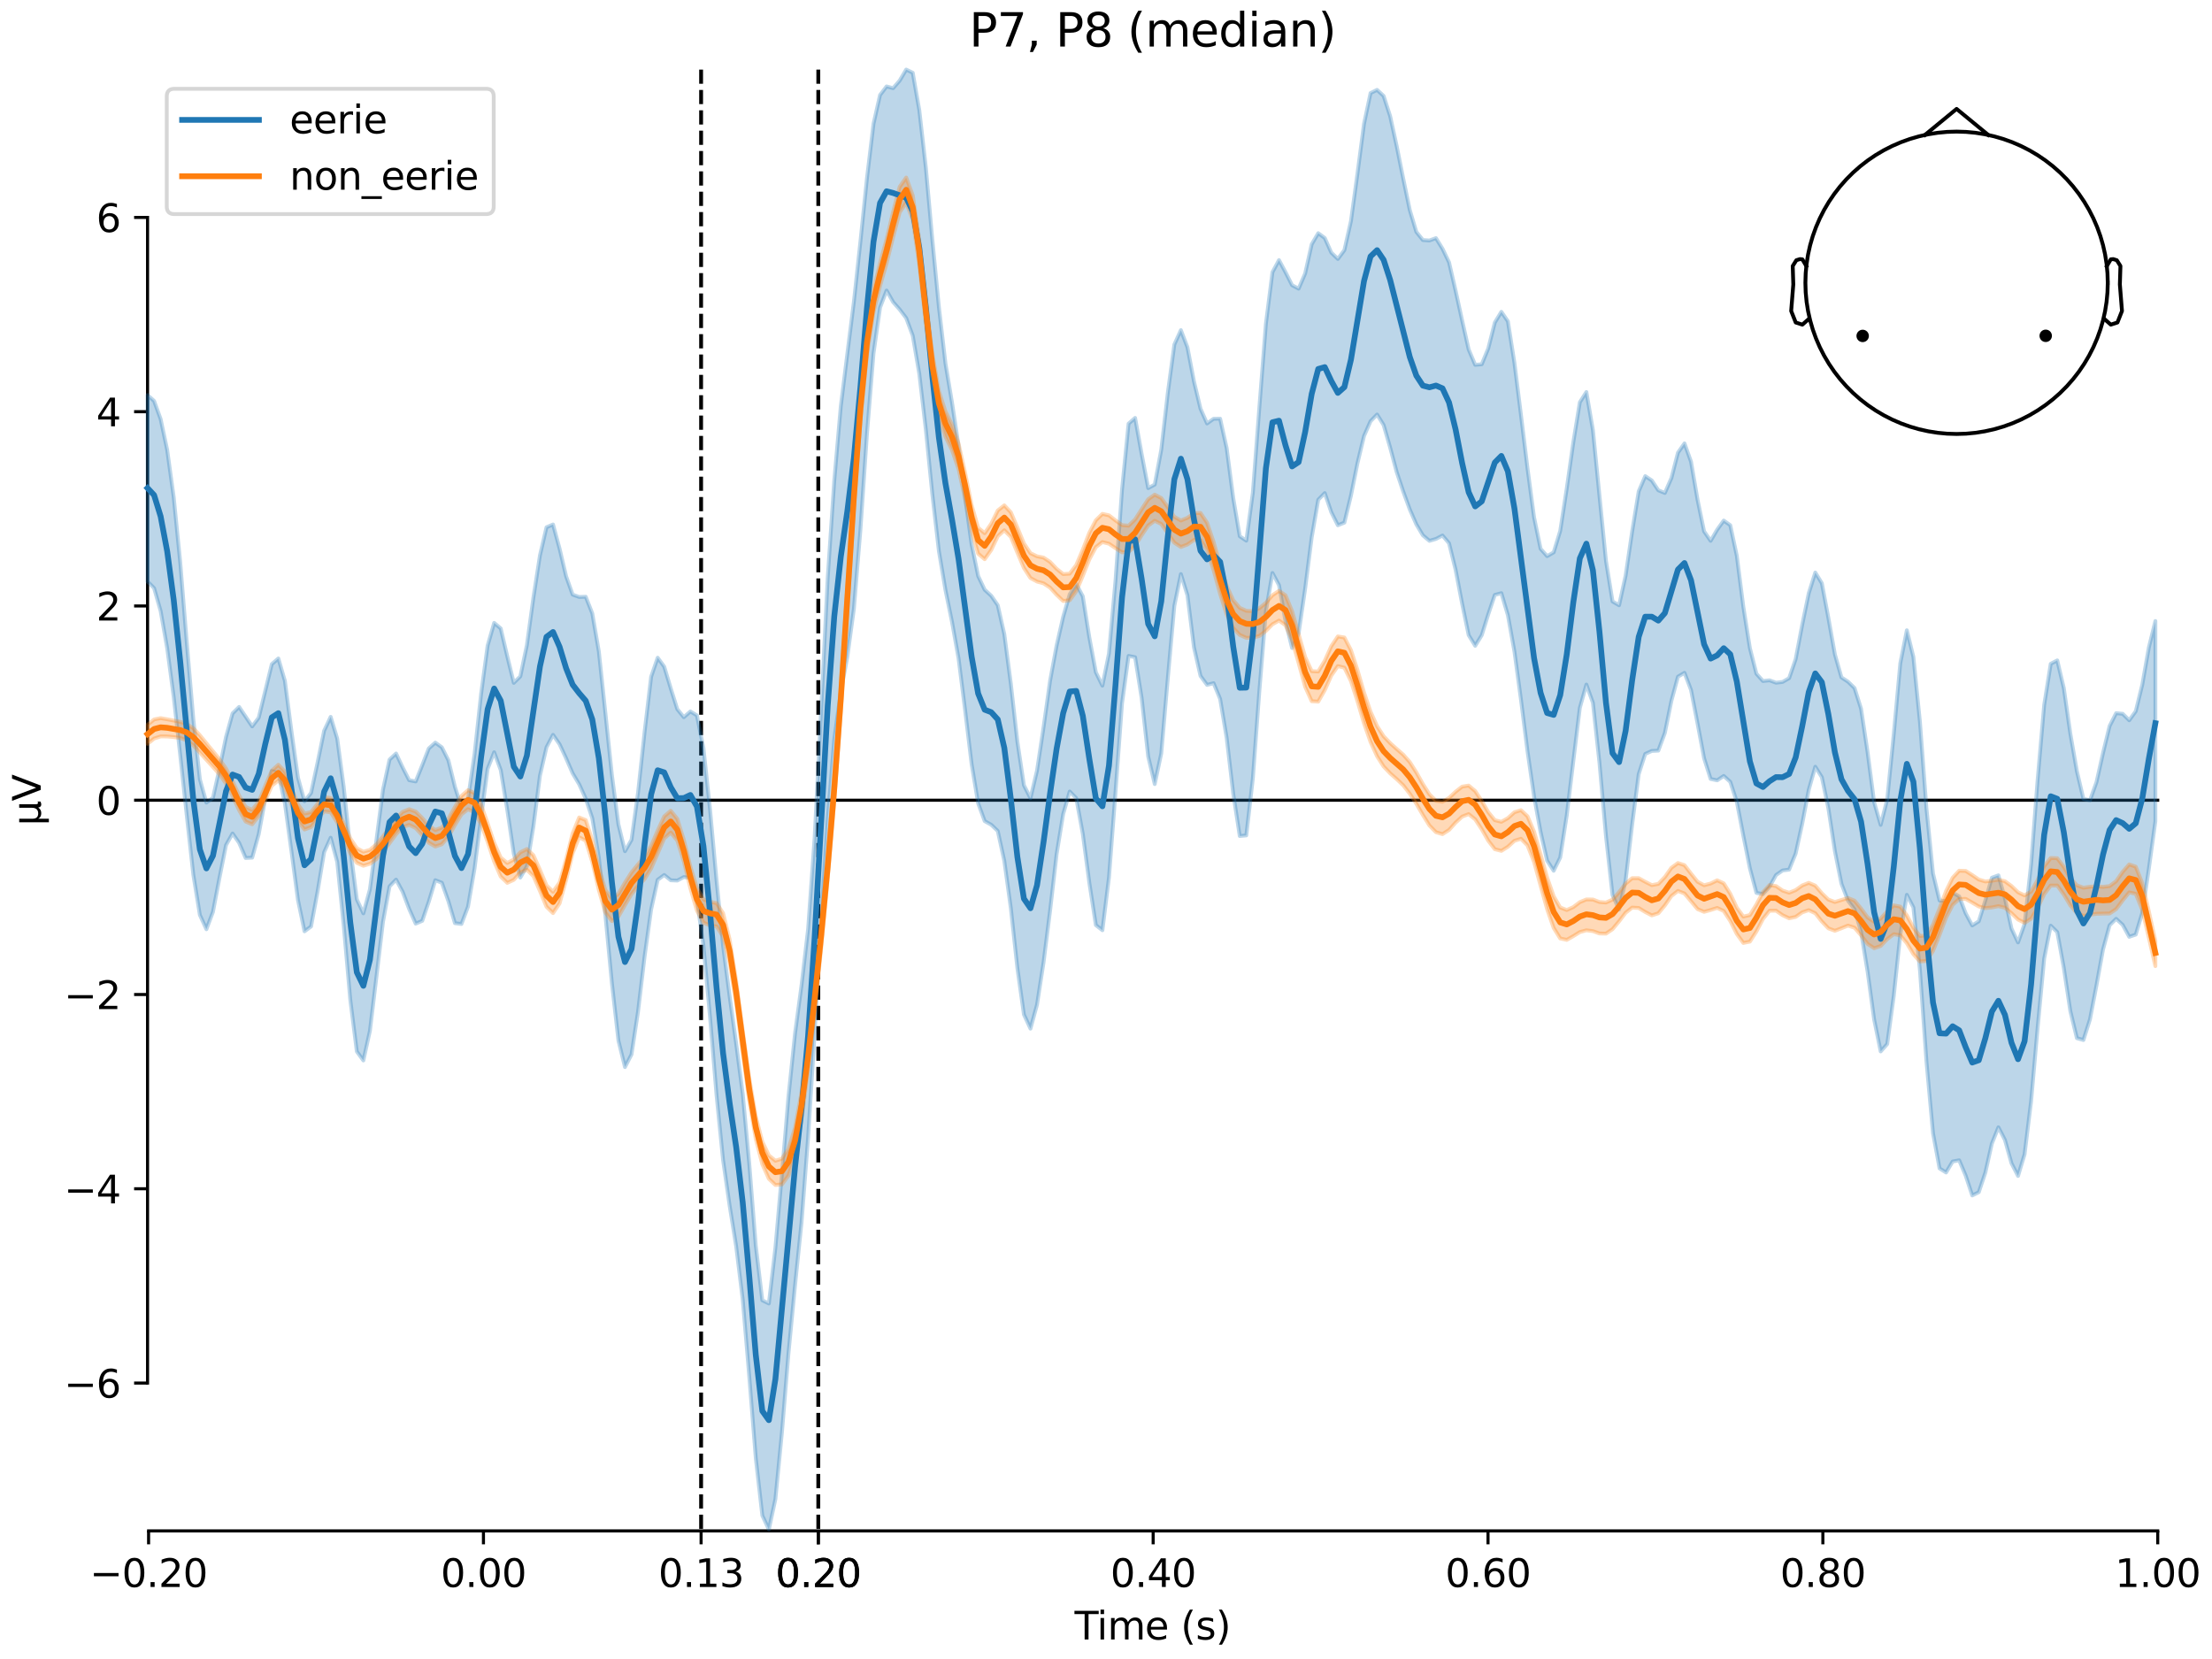 <?xml version="1.0" encoding="utf-8" standalone="no"?>
<!DOCTYPE svg PUBLIC "-//W3C//DTD SVG 1.1//EN"
  "http://www.w3.org/Graphics/SVG/1.1/DTD/svg11.dtd">
<svg xmlns:xlink="http://www.w3.org/1999/xlink" width="576pt" height="432pt" viewBox="0 0 576 432" xmlns="http://www.w3.org/2000/svg" version="1.1">
 <defs>
  <style type="text/css">*{stroke-linejoin: round; stroke-linecap: butt}</style>
 </defs>
 <g id="figure_1">
  <g id="patch_1">
   <path d="M 0 432 
L 576 432 
L 576 0 
L 0 0 
z
" style="fill: #ffffff"/>
  </g>
  <g id="axes_1">
   <g id="patch_2">
    <path d="M 38.421 398.644 
L 561.867 398.644 
L 561.867 18.118 
L 38.421 18.118 
L 38.421 398.644 
z
" style="fill: none; opacity: 0"/>
   </g>
   <g id="patch_3">
    <path d="M 38.421 360.145 
L 38.421 56.617 
" style="fill: none; stroke: #000000; stroke-width: 0.8; stroke-linejoin: miter; stroke-linecap: square"/>
   </g>
   <g id="LineCollection_1">
    <path d="M 182.566 18.118 
L 182.566 398.644 
" clip-path="url(#pac987c01cb)" style="fill: none; stroke-dasharray: 3.7,1.6; stroke-dashoffset: 0; stroke: #000000"/>
    <path d="M 213.084 18.118 
L 213.084 398.644 
" clip-path="url(#pac987c01cb)" style="fill: none; stroke-dasharray: 3.7,1.6; stroke-dashoffset: 0; stroke: #000000"/>
   </g>
   <g id="matplotlib.axis_1">
    <g id="xtick_1">
     <g id="line2d_1">
      <defs>
       <path id="mb74733f6aa" d="M 0 0 
L 0 3.5 
" style="stroke: #000000; stroke-width: 0.8"/>
      </defs>
      <g>
       <use xlink:href="#mb74733f6aa" x="38.693" y="398.644" style="stroke: #000000; stroke-width: 0.8"/>
      </g>
     </g>
     <g id="text_1">
      <!-- −0.20 -->
      <g transform="translate(23.37 413.242) scale(0.1 -0.1)">
       <defs>
        <path id="DejaVuSans-2212" d="M 678 2272 
L 4684 2272 
L 4684 1741 
L 678 1741 
L 678 2272 
z
" transform="scale(0.016)"/>
        <path id="DejaVuSans-30" d="M 2034 4250 
Q 1547 4250 1301 3770 
Q 1056 3291 1056 2328 
Q 1056 1369 1301 889 
Q 1547 409 2034 409 
Q 2525 409 2770 889 
Q 3016 1369 3016 2328 
Q 3016 3291 2770 3770 
Q 2525 4250 2034 4250 
z
M 2034 4750 
Q 2819 4750 3233 4129 
Q 3647 3509 3647 2328 
Q 3647 1150 3233 529 
Q 2819 -91 2034 -91 
Q 1250 -91 836 529 
Q 422 1150 422 2328 
Q 422 3509 836 4129 
Q 1250 4750 2034 4750 
z
" transform="scale(0.016)"/>
        <path id="DejaVuSans-2e" d="M 684 794 
L 1344 794 
L 1344 0 
L 684 0 
L 684 794 
z
" transform="scale(0.016)"/>
        <path id="DejaVuSans-32" d="M 1228 531 
L 3431 531 
L 3431 0 
L 469 0 
L 469 531 
Q 828 903 1448 1529 
Q 2069 2156 2228 2338 
Q 2531 2678 2651 2914 
Q 2772 3150 2772 3378 
Q 2772 3750 2511 3984 
Q 2250 4219 1831 4219 
Q 1534 4219 1204 4116 
Q 875 4013 500 3803 
L 500 4441 
Q 881 4594 1212 4672 
Q 1544 4750 1819 4750 
Q 2544 4750 2975 4387 
Q 3406 4025 3406 3419 
Q 3406 3131 3298 2873 
Q 3191 2616 2906 2266 
Q 2828 2175 2409 1742 
Q 1991 1309 1228 531 
z
" transform="scale(0.016)"/>
       </defs>
       <use xlink:href="#DejaVuSans-2212"/>
       <use xlink:href="#DejaVuSans-30" transform="translate(83.789 0)"/>
       <use xlink:href="#DejaVuSans-2e" transform="translate(147.412 0)"/>
       <use xlink:href="#DejaVuSans-32" transform="translate(179.199 0)"/>
       <use xlink:href="#DejaVuSans-30" transform="translate(242.822 0)"/>
      </g>
     </g>
    </g>
    <g id="xtick_2">
     <g id="line2d_2">
      <g>
       <use xlink:href="#mb74733f6aa" x="125.889" y="398.644" style="stroke: #000000; stroke-width: 0.8"/>
      </g>
     </g>
     <g id="text_2">
      <!-- 0.00 -->
      <g transform="translate(114.756 413.242) scale(0.1 -0.1)">
       <use xlink:href="#DejaVuSans-30"/>
       <use xlink:href="#DejaVuSans-2e" transform="translate(63.623 0)"/>
       <use xlink:href="#DejaVuSans-30" transform="translate(95.41 0)"/>
       <use xlink:href="#DejaVuSans-30" transform="translate(159.033 0)"/>
      </g>
     </g>
    </g>
    <g id="xtick_3">
     <g id="line2d_3">
      <g>
       <use xlink:href="#mb74733f6aa" x="182.566" y="398.644" style="stroke: #000000; stroke-width: 0.8"/>
      </g>
     </g>
     <g id="text_3">
      <!-- 0.13 -->
      <g transform="translate(171.433 413.242) scale(0.1 -0.1)">
       <defs>
        <path id="DejaVuSans-31" d="M 794 531 
L 1825 531 
L 1825 4091 
L 703 3866 
L 703 4441 
L 1819 4666 
L 2450 4666 
L 2450 531 
L 3481 531 
L 3481 0 
L 794 0 
L 794 531 
z
" transform="scale(0.016)"/>
        <path id="DejaVuSans-33" d="M 2597 2516 
Q 3050 2419 3304 2112 
Q 3559 1806 3559 1356 
Q 3559 666 3084 287 
Q 2609 -91 1734 -91 
Q 1441 -91 1130 -33 
Q 819 25 488 141 
L 488 750 
Q 750 597 1062 519 
Q 1375 441 1716 441 
Q 2309 441 2620 675 
Q 2931 909 2931 1356 
Q 2931 1769 2642 2001 
Q 2353 2234 1838 2234 
L 1294 2234 
L 1294 2753 
L 1863 2753 
Q 2328 2753 2575 2939 
Q 2822 3125 2822 3475 
Q 2822 3834 2567 4026 
Q 2313 4219 1838 4219 
Q 1578 4219 1281 4162 
Q 984 4106 628 3988 
L 628 4550 
Q 988 4650 1302 4700 
Q 1616 4750 1894 4750 
Q 2613 4750 3031 4423 
Q 3450 4097 3450 3541 
Q 3450 3153 3228 2886 
Q 3006 2619 2597 2516 
z
" transform="scale(0.016)"/>
       </defs>
       <use xlink:href="#DejaVuSans-30"/>
       <use xlink:href="#DejaVuSans-2e" transform="translate(63.623 0)"/>
       <use xlink:href="#DejaVuSans-31" transform="translate(95.41 0)"/>
       <use xlink:href="#DejaVuSans-33" transform="translate(159.033 0)"/>
      </g>
     </g>
    </g>
    <g id="xtick_4">
     <g id="line2d_4">
      <g>
       <use xlink:href="#mb74733f6aa" x="213.084" y="398.644" style="stroke: #000000; stroke-width: 0.8"/>
      </g>
     </g>
     <g id="text_4">
      <!-- 0.20 -->
      <g transform="translate(201.952 413.242) scale(0.1 -0.1)">
       <use xlink:href="#DejaVuSans-30"/>
       <use xlink:href="#DejaVuSans-2e" transform="translate(63.623 0)"/>
       <use xlink:href="#DejaVuSans-32" transform="translate(95.41 0)"/>
       <use xlink:href="#DejaVuSans-30" transform="translate(159.033 0)"/>
      </g>
     </g>
    </g>
    <g id="xtick_5">
     <g id="line2d_5">
      <g>
       <use xlink:href="#mb74733f6aa" x="213.084" y="398.644" style="stroke: #000000; stroke-width: 0.8"/>
      </g>
     </g>
     <g id="text_5">
      <!-- 0.20 -->
      <g transform="translate(201.952 413.242) scale(0.1 -0.1)">
       <use xlink:href="#DejaVuSans-30"/>
       <use xlink:href="#DejaVuSans-2e" transform="translate(63.623 0)"/>
       <use xlink:href="#DejaVuSans-32" transform="translate(95.41 0)"/>
       <use xlink:href="#DejaVuSans-30" transform="translate(159.033 0)"/>
      </g>
     </g>
    </g>
    <g id="xtick_6">
     <g id="line2d_6">
      <g>
       <use xlink:href="#mb74733f6aa" x="300.28" y="398.644" style="stroke: #000000; stroke-width: 0.8"/>
      </g>
     </g>
     <g id="text_6">
      <!-- 0.40 -->
      <g transform="translate(289.147 413.242) scale(0.1 -0.1)">
       <defs>
        <path id="DejaVuSans-34" d="M 2419 4116 
L 825 1625 
L 2419 1625 
L 2419 4116 
z
M 2253 4666 
L 3047 4666 
L 3047 1625 
L 3713 1625 
L 3713 1100 
L 3047 1100 
L 3047 0 
L 2419 0 
L 2419 1100 
L 313 1100 
L 313 1709 
L 2253 4666 
z
" transform="scale(0.016)"/>
       </defs>
       <use xlink:href="#DejaVuSans-30"/>
       <use xlink:href="#DejaVuSans-2e" transform="translate(63.623 0)"/>
       <use xlink:href="#DejaVuSans-34" transform="translate(95.41 0)"/>
       <use xlink:href="#DejaVuSans-30" transform="translate(159.033 0)"/>
      </g>
     </g>
    </g>
    <g id="xtick_7">
     <g id="line2d_7">
      <g>
       <use xlink:href="#mb74733f6aa" x="387.476" y="398.644" style="stroke: #000000; stroke-width: 0.8"/>
      </g>
     </g>
     <g id="text_7">
      <!-- 0.60 -->
      <g transform="translate(376.343 413.242) scale(0.1 -0.1)">
       <defs>
        <path id="DejaVuSans-36" d="M 2113 2584 
Q 1688 2584 1439 2293 
Q 1191 2003 1191 1497 
Q 1191 994 1439 701 
Q 1688 409 2113 409 
Q 2538 409 2786 701 
Q 3034 994 3034 1497 
Q 3034 2003 2786 2293 
Q 2538 2584 2113 2584 
z
M 3366 4563 
L 3366 3988 
Q 3128 4100 2886 4159 
Q 2644 4219 2406 4219 
Q 1781 4219 1451 3797 
Q 1122 3375 1075 2522 
Q 1259 2794 1537 2939 
Q 1816 3084 2150 3084 
Q 2853 3084 3261 2657 
Q 3669 2231 3669 1497 
Q 3669 778 3244 343 
Q 2819 -91 2113 -91 
Q 1303 -91 875 529 
Q 447 1150 447 2328 
Q 447 3434 972 4092 
Q 1497 4750 2381 4750 
Q 2619 4750 2861 4703 
Q 3103 4656 3366 4563 
z
" transform="scale(0.016)"/>
       </defs>
       <use xlink:href="#DejaVuSans-30"/>
       <use xlink:href="#DejaVuSans-2e" transform="translate(63.623 0)"/>
       <use xlink:href="#DejaVuSans-36" transform="translate(95.41 0)"/>
       <use xlink:href="#DejaVuSans-30" transform="translate(159.033 0)"/>
      </g>
     </g>
    </g>
    <g id="xtick_8">
     <g id="line2d_8">
      <g>
       <use xlink:href="#mb74733f6aa" x="474.671" y="398.644" style="stroke: #000000; stroke-width: 0.8"/>
      </g>
     </g>
     <g id="text_8">
      <!-- 0.80 -->
      <g transform="translate(463.538 413.242) scale(0.1 -0.1)">
       <defs>
        <path id="DejaVuSans-38" d="M 2034 2216 
Q 1584 2216 1326 1975 
Q 1069 1734 1069 1313 
Q 1069 891 1326 650 
Q 1584 409 2034 409 
Q 2484 409 2743 651 
Q 3003 894 3003 1313 
Q 3003 1734 2745 1975 
Q 2488 2216 2034 2216 
z
M 1403 2484 
Q 997 2584 770 2862 
Q 544 3141 544 3541 
Q 544 4100 942 4425 
Q 1341 4750 2034 4750 
Q 2731 4750 3128 4425 
Q 3525 4100 3525 3541 
Q 3525 3141 3298 2862 
Q 3072 2584 2669 2484 
Q 3125 2378 3379 2068 
Q 3634 1759 3634 1313 
Q 3634 634 3220 271 
Q 2806 -91 2034 -91 
Q 1263 -91 848 271 
Q 434 634 434 1313 
Q 434 1759 690 2068 
Q 947 2378 1403 2484 
z
M 1172 3481 
Q 1172 3119 1398 2916 
Q 1625 2713 2034 2713 
Q 2441 2713 2670 2916 
Q 2900 3119 2900 3481 
Q 2900 3844 2670 4047 
Q 2441 4250 2034 4250 
Q 1625 4250 1398 4047 
Q 1172 3844 1172 3481 
z
" transform="scale(0.016)"/>
       </defs>
       <use xlink:href="#DejaVuSans-30"/>
       <use xlink:href="#DejaVuSans-2e" transform="translate(63.623 0)"/>
       <use xlink:href="#DejaVuSans-38" transform="translate(95.41 0)"/>
       <use xlink:href="#DejaVuSans-30" transform="translate(159.033 0)"/>
      </g>
     </g>
    </g>
    <g id="xtick_9">
     <g id="line2d_9">
      <g>
       <use xlink:href="#mb74733f6aa" x="561.867" y="398.644" style="stroke: #000000; stroke-width: 0.8"/>
      </g>
     </g>
     <g id="text_9">
      <!-- 1.00 -->
      <g transform="translate(550.734 413.242) scale(0.1 -0.1)">
       <use xlink:href="#DejaVuSans-31"/>
       <use xlink:href="#DejaVuSans-2e" transform="translate(63.623 0)"/>
       <use xlink:href="#DejaVuSans-30" transform="translate(95.41 0)"/>
       <use xlink:href="#DejaVuSans-30" transform="translate(159.033 0)"/>
      </g>
     </g>
    </g>
    <g id="text_10">
     <!-- Time (s) -->
     <g transform="translate(279.815 426.92) scale(0.1 -0.1)">
      <defs>
       <path id="DejaVuSans-54" d="M -19 4666 
L 3928 4666 
L 3928 4134 
L 2272 4134 
L 2272 0 
L 1638 0 
L 1638 4134 
L -19 4134 
L -19 4666 
z
" transform="scale(0.016)"/>
       <path id="DejaVuSans-69" d="M 603 3500 
L 1178 3500 
L 1178 0 
L 603 0 
L 603 3500 
z
M 603 4863 
L 1178 4863 
L 1178 4134 
L 603 4134 
L 603 4863 
z
" transform="scale(0.016)"/>
       <path id="DejaVuSans-6d" d="M 3328 2828 
Q 3544 3216 3844 3400 
Q 4144 3584 4550 3584 
Q 5097 3584 5394 3201 
Q 5691 2819 5691 2113 
L 5691 0 
L 5113 0 
L 5113 2094 
Q 5113 2597 4934 2840 
Q 4756 3084 4391 3084 
Q 3944 3084 3684 2787 
Q 3425 2491 3425 1978 
L 3425 0 
L 2847 0 
L 2847 2094 
Q 2847 2600 2669 2842 
Q 2491 3084 2119 3084 
Q 1678 3084 1418 2786 
Q 1159 2488 1159 1978 
L 1159 0 
L 581 0 
L 581 3500 
L 1159 3500 
L 1159 2956 
Q 1356 3278 1631 3431 
Q 1906 3584 2284 3584 
Q 2666 3584 2933 3390 
Q 3200 3197 3328 2828 
z
" transform="scale(0.016)"/>
       <path id="DejaVuSans-65" d="M 3597 1894 
L 3597 1613 
L 953 1613 
Q 991 1019 1311 708 
Q 1631 397 2203 397 
Q 2534 397 2845 478 
Q 3156 559 3463 722 
L 3463 178 
Q 3153 47 2828 -22 
Q 2503 -91 2169 -91 
Q 1331 -91 842 396 
Q 353 884 353 1716 
Q 353 2575 817 3079 
Q 1281 3584 2069 3584 
Q 2775 3584 3186 3129 
Q 3597 2675 3597 1894 
z
M 3022 2063 
Q 3016 2534 2758 2815 
Q 2500 3097 2075 3097 
Q 1594 3097 1305 2825 
Q 1016 2553 972 2059 
L 3022 2063 
z
" transform="scale(0.016)"/>
       <path id="DejaVuSans-20" transform="scale(0.016)"/>
       <path id="DejaVuSans-28" d="M 1984 4856 
Q 1566 4138 1362 3434 
Q 1159 2731 1159 2009 
Q 1159 1288 1364 580 
Q 1569 -128 1984 -844 
L 1484 -844 
Q 1016 -109 783 600 
Q 550 1309 550 2009 
Q 550 2706 781 3412 
Q 1013 4119 1484 4856 
L 1984 4856 
z
" transform="scale(0.016)"/>
       <path id="DejaVuSans-73" d="M 2834 3397 
L 2834 2853 
Q 2591 2978 2328 3040 
Q 2066 3103 1784 3103 
Q 1356 3103 1142 2972 
Q 928 2841 928 2578 
Q 928 2378 1081 2264 
Q 1234 2150 1697 2047 
L 1894 2003 
Q 2506 1872 2764 1633 
Q 3022 1394 3022 966 
Q 3022 478 2636 193 
Q 2250 -91 1575 -91 
Q 1294 -91 989 -36 
Q 684 19 347 128 
L 347 722 
Q 666 556 975 473 
Q 1284 391 1588 391 
Q 1994 391 2212 530 
Q 2431 669 2431 922 
Q 2431 1156 2273 1281 
Q 2116 1406 1581 1522 
L 1381 1569 
Q 847 1681 609 1914 
Q 372 2147 372 2553 
Q 372 3047 722 3315 
Q 1072 3584 1716 3584 
Q 2034 3584 2315 3537 
Q 2597 3491 2834 3397 
z
" transform="scale(0.016)"/>
       <path id="DejaVuSans-29" d="M 513 4856 
L 1013 4856 
Q 1481 4119 1714 3412 
Q 1947 2706 1947 2009 
Q 1947 1309 1714 600 
Q 1481 -109 1013 -844 
L 513 -844 
Q 928 -128 1133 580 
Q 1338 1288 1338 2009 
Q 1338 2731 1133 3434 
Q 928 4138 513 4856 
z
" transform="scale(0.016)"/>
      </defs>
      <use xlink:href="#DejaVuSans-54"/>
      <use xlink:href="#DejaVuSans-69" transform="translate(57.959 0)"/>
      <use xlink:href="#DejaVuSans-6d" transform="translate(85.742 0)"/>
      <use xlink:href="#DejaVuSans-65" transform="translate(183.154 0)"/>
      <use xlink:href="#DejaVuSans-20" transform="translate(244.678 0)"/>
      <use xlink:href="#DejaVuSans-28" transform="translate(276.465 0)"/>
      <use xlink:href="#DejaVuSans-73" transform="translate(315.479 0)"/>
      <use xlink:href="#DejaVuSans-29" transform="translate(367.578 0)"/>
     </g>
    </g>
   </g>
   <g id="matplotlib.axis_2">
    <g id="ytick_1">
     <g id="line2d_10">
      <defs>
       <path id="mb9bdbf7b15" d="M 0 0 
L -3.5 0 
" style="stroke: #000000; stroke-width: 0.8"/>
      </defs>
      <g>
       <use xlink:href="#mb9bdbf7b15" x="38.421" y="360.145" style="stroke: #000000; stroke-width: 0.8"/>
      </g>
     </g>
     <g id="text_11">
      <!-- −6 -->
      <g transform="translate(16.678 363.944) scale(0.1 -0.1)">
       <use xlink:href="#DejaVuSans-2212"/>
       <use xlink:href="#DejaVuSans-36" transform="translate(83.789 0)"/>
      </g>
     </g>
    </g>
    <g id="ytick_2">
     <g id="line2d_11">
      <g>
       <use xlink:href="#mb9bdbf7b15" x="38.421" y="309.557" style="stroke: #000000; stroke-width: 0.8"/>
      </g>
     </g>
     <g id="text_12">
      <!-- −4 -->
      <g transform="translate(16.678 313.356) scale(0.1 -0.1)">
       <use xlink:href="#DejaVuSans-2212"/>
       <use xlink:href="#DejaVuSans-34" transform="translate(83.789 0)"/>
      </g>
     </g>
    </g>
    <g id="ytick_3">
     <g id="line2d_12">
      <g>
       <use xlink:href="#mb9bdbf7b15" x="38.421" y="258.969" style="stroke: #000000; stroke-width: 0.8"/>
      </g>
     </g>
     <g id="text_13">
      <!-- −2 -->
      <g transform="translate(16.678 262.768) scale(0.1 -0.1)">
       <use xlink:href="#DejaVuSans-2212"/>
       <use xlink:href="#DejaVuSans-32" transform="translate(83.789 0)"/>
      </g>
     </g>
    </g>
    <g id="ytick_4">
     <g id="line2d_13">
      <g>
       <use xlink:href="#mb9bdbf7b15" x="38.421" y="208.381" style="stroke: #000000; stroke-width: 0.8"/>
      </g>
     </g>
     <g id="text_14">
      <!-- 0 -->
      <g transform="translate(25.058 212.18) scale(0.1 -0.1)">
       <use xlink:href="#DejaVuSans-30"/>
      </g>
     </g>
    </g>
    <g id="ytick_5">
     <g id="line2d_14">
      <g>
       <use xlink:href="#mb9bdbf7b15" x="38.421" y="157.793" style="stroke: #000000; stroke-width: 0.8"/>
      </g>
     </g>
     <g id="text_15">
      <!-- 2 -->
      <g transform="translate(25.058 161.592) scale(0.1 -0.1)">
       <use xlink:href="#DejaVuSans-32"/>
      </g>
     </g>
    </g>
    <g id="ytick_6">
     <g id="line2d_15">
      <g>
       <use xlink:href="#mb9bdbf7b15" x="38.421" y="107.205" style="stroke: #000000; stroke-width: 0.8"/>
      </g>
     </g>
     <g id="text_16">
      <!-- 4 -->
      <g transform="translate(25.058 111.004) scale(0.1 -0.1)">
       <use xlink:href="#DejaVuSans-34"/>
      </g>
     </g>
    </g>
    <g id="ytick_7">
     <g id="line2d_16">
      <g>
       <use xlink:href="#mb9bdbf7b15" x="38.421" y="56.617" style="stroke: #000000; stroke-width: 0.8"/>
      </g>
     </g>
     <g id="text_17">
      <!-- 6 -->
      <g transform="translate(25.058 60.416) scale(0.1 -0.1)">
       <use xlink:href="#DejaVuSans-36"/>
      </g>
     </g>
    </g>
    <g id="text_18">
     <!-- µV -->
     <g transform="translate(10.599 214.982) rotate(-90) scale(0.1 -0.1)">
      <defs>
       <path id="DejaVuSans-b5" d="M 544 -1331 
L 544 3500 
L 1119 3500 
L 1119 1325 
Q 1119 872 1334 640 
Q 1550 409 1972 409 
Q 2434 409 2667 671 
Q 2900 934 2900 1459 
L 2900 3500 
L 3475 3500 
L 3475 806 
Q 3475 619 3529 530 
Q 3584 441 3700 441 
Q 3728 441 3778 458 
Q 3828 475 3916 513 
L 3916 50 
Q 3788 -22 3673 -56 
Q 3559 -91 3450 -91 
Q 3234 -91 3106 31 
Q 2978 153 2931 403 
Q 2775 156 2548 32 
Q 2322 -91 2016 -91 
Q 1697 -91 1473 31 
Q 1250 153 1119 397 
L 1119 -1331 
L 544 -1331 
z
" transform="scale(0.016)"/>
       <path id="DejaVuSans-56" d="M 1831 0 
L 50 4666 
L 709 4666 
L 2188 738 
L 3669 4666 
L 4325 4666 
L 2547 0 
L 1831 0 
z
" transform="scale(0.016)"/>
      </defs>
      <use xlink:href="#DejaVuSans-b5"/>
      <use xlink:href="#DejaVuSans-56" transform="translate(63.623 0)"/>
     </g>
    </g>
   </g>
   <g id="patch_4">
    <path d="M 38.693 398.644 
L 561.867 398.644 
" style="fill: none; stroke: #000000; stroke-width: 0.8; stroke-linejoin: miter; stroke-linecap: square"/>
   </g>
   <g id="patch_5">
    <path d="M 38.421 208.381 
L 561.867 208.381 
" style="fill: none; stroke: #000000; stroke-width: 0.8; stroke-linejoin: miter; stroke-linecap: square"/>
   </g>
   <g id="text_19">
    <!-- P7, P8 (median) -->
    <g transform="translate(252.379 12.118) scale(0.12 -0.12)">
     <defs>
      <path id="DejaVuSans-50" d="M 1259 4147 
L 1259 2394 
L 2053 2394 
Q 2494 2394 2734 2622 
Q 2975 2850 2975 3272 
Q 2975 3691 2734 3919 
Q 2494 4147 2053 4147 
L 1259 4147 
z
M 628 4666 
L 2053 4666 
Q 2838 4666 3239 4311 
Q 3641 3956 3641 3272 
Q 3641 2581 3239 2228 
Q 2838 1875 2053 1875 
L 1259 1875 
L 1259 0 
L 628 0 
L 628 4666 
z
" transform="scale(0.016)"/>
      <path id="DejaVuSans-37" d="M 525 4666 
L 3525 4666 
L 3525 4397 
L 1831 0 
L 1172 0 
L 2766 4134 
L 525 4134 
L 525 4666 
z
" transform="scale(0.016)"/>
      <path id="DejaVuSans-2c" d="M 750 794 
L 1409 794 
L 1409 256 
L 897 -744 
L 494 -744 
L 750 256 
L 750 794 
z
" transform="scale(0.016)"/>
      <path id="DejaVuSans-64" d="M 2906 2969 
L 2906 4863 
L 3481 4863 
L 3481 0 
L 2906 0 
L 2906 525 
Q 2725 213 2448 61 
Q 2172 -91 1784 -91 
Q 1150 -91 751 415 
Q 353 922 353 1747 
Q 353 2572 751 3078 
Q 1150 3584 1784 3584 
Q 2172 3584 2448 3432 
Q 2725 3281 2906 2969 
z
M 947 1747 
Q 947 1113 1208 752 
Q 1469 391 1925 391 
Q 2381 391 2643 752 
Q 2906 1113 2906 1747 
Q 2906 2381 2643 2742 
Q 2381 3103 1925 3103 
Q 1469 3103 1208 2742 
Q 947 2381 947 1747 
z
" transform="scale(0.016)"/>
      <path id="DejaVuSans-61" d="M 2194 1759 
Q 1497 1759 1228 1600 
Q 959 1441 959 1056 
Q 959 750 1161 570 
Q 1363 391 1709 391 
Q 2188 391 2477 730 
Q 2766 1069 2766 1631 
L 2766 1759 
L 2194 1759 
z
M 3341 1997 
L 3341 0 
L 2766 0 
L 2766 531 
Q 2569 213 2275 61 
Q 1981 -91 1556 -91 
Q 1019 -91 701 211 
Q 384 513 384 1019 
Q 384 1609 779 1909 
Q 1175 2209 1959 2209 
L 2766 2209 
L 2766 2266 
Q 2766 2663 2505 2880 
Q 2244 3097 1772 3097 
Q 1472 3097 1187 3025 
Q 903 2953 641 2809 
L 641 3341 
Q 956 3463 1253 3523 
Q 1550 3584 1831 3584 
Q 2591 3584 2966 3190 
Q 3341 2797 3341 1997 
z
" transform="scale(0.016)"/>
      <path id="DejaVuSans-6e" d="M 3513 2113 
L 3513 0 
L 2938 0 
L 2938 2094 
Q 2938 2591 2744 2837 
Q 2550 3084 2163 3084 
Q 1697 3084 1428 2787 
Q 1159 2491 1159 1978 
L 1159 0 
L 581 0 
L 581 3500 
L 1159 3500 
L 1159 2956 
Q 1366 3272 1645 3428 
Q 1925 3584 2291 3584 
Q 2894 3584 3203 3211 
Q 3513 2838 3513 2113 
z
" transform="scale(0.016)"/>
     </defs>
     <use xlink:href="#DejaVuSans-50"/>
     <use xlink:href="#DejaVuSans-37" transform="translate(60.303 0)"/>
     <use xlink:href="#DejaVuSans-2c" transform="translate(123.926 0)"/>
     <use xlink:href="#DejaVuSans-20" transform="translate(155.713 0)"/>
     <use xlink:href="#DejaVuSans-50" transform="translate(187.5 0)"/>
     <use xlink:href="#DejaVuSans-38" transform="translate(247.803 0)"/>
     <use xlink:href="#DejaVuSans-20" transform="translate(311.426 0)"/>
     <use xlink:href="#DejaVuSans-28" transform="translate(343.213 0)"/>
     <use xlink:href="#DejaVuSans-6d" transform="translate(382.227 0)"/>
     <use xlink:href="#DejaVuSans-65" transform="translate(479.639 0)"/>
     <use xlink:href="#DejaVuSans-64" transform="translate(541.162 0)"/>
     <use xlink:href="#DejaVuSans-69" transform="translate(604.639 0)"/>
     <use xlink:href="#DejaVuSans-61" transform="translate(632.422 0)"/>
     <use xlink:href="#DejaVuSans-6e" transform="translate(693.701 0)"/>
     <use xlink:href="#DejaVuSans-29" transform="translate(757.08 0)"/>
    </g>
   </g>
   <g id="legend_1">
    <g id="patch_6">
     <path d="M 45.421 55.753 
L 126.563 55.753 
Q 128.563 55.753 128.563 53.753 
L 128.563 25.118 
Q 128.563 23.118 126.563 23.118 
L 45.421 23.118 
Q 43.421 23.118 43.421 25.118 
L 43.421 53.753 
Q 43.421 55.753 45.421 55.753 
z
" style="fill: #ffffff; opacity: 0.8; stroke: #cccccc; stroke-linejoin: miter"/>
    </g>
    <g id="line2d_17">
     <path d="M 47.421 31.217 
L 57.421 31.217 
L 67.421 31.217 
" style="fill: none; stroke: #1f77b4; stroke-width: 1.5; stroke-linecap: square"/>
    </g>
    <g id="text_20">
     <!-- eerie -->
     <g transform="translate(75.421 34.717) scale(0.1 -0.1)">
      <defs>
       <path id="DejaVuSans-72" d="M 2631 2963 
Q 2534 3019 2420 3045 
Q 2306 3072 2169 3072 
Q 1681 3072 1420 2755 
Q 1159 2438 1159 1844 
L 1159 0 
L 581 0 
L 581 3500 
L 1159 3500 
L 1159 2956 
Q 1341 3275 1631 3429 
Q 1922 3584 2338 3584 
Q 2397 3584 2469 3576 
Q 2541 3569 2628 3553 
L 2631 2963 
z
" transform="scale(0.016)"/>
      </defs>
      <use xlink:href="#DejaVuSans-65"/>
      <use xlink:href="#DejaVuSans-65" transform="translate(61.523 0)"/>
      <use xlink:href="#DejaVuSans-72" transform="translate(123.047 0)"/>
      <use xlink:href="#DejaVuSans-69" transform="translate(164.16 0)"/>
      <use xlink:href="#DejaVuSans-65" transform="translate(191.943 0)"/>
     </g>
    </g>
    <g id="line2d_18">
     <path d="M 47.421 45.895 
L 57.421 45.895 
L 67.421 45.895 
" style="fill: none; stroke: #ff7f0e; stroke-width: 1.5; stroke-linecap: square"/>
    </g>
    <g id="text_21">
     <!-- non_eerie -->
     <g transform="translate(75.421 49.395) scale(0.1 -0.1)">
      <defs>
       <path id="DejaVuSans-6f" d="M 1959 3097 
Q 1497 3097 1228 2736 
Q 959 2375 959 1747 
Q 959 1119 1226 758 
Q 1494 397 1959 397 
Q 2419 397 2687 759 
Q 2956 1122 2956 1747 
Q 2956 2369 2687 2733 
Q 2419 3097 1959 3097 
z
M 1959 3584 
Q 2709 3584 3137 3096 
Q 3566 2609 3566 1747 
Q 3566 888 3137 398 
Q 2709 -91 1959 -91 
Q 1206 -91 779 398 
Q 353 888 353 1747 
Q 353 2609 779 3096 
Q 1206 3584 1959 3584 
z
" transform="scale(0.016)"/>
       <path id="DejaVuSans-5f" d="M 3263 -1063 
L 3263 -1509 
L -63 -1509 
L -63 -1063 
L 3263 -1063 
z
" transform="scale(0.016)"/>
      </defs>
      <use xlink:href="#DejaVuSans-6e"/>
      <use xlink:href="#DejaVuSans-6f" transform="translate(63.379 0)"/>
      <use xlink:href="#DejaVuSans-6e" transform="translate(124.561 0)"/>
      <use xlink:href="#DejaVuSans-5f" transform="translate(187.939 0)"/>
      <use xlink:href="#DejaVuSans-65" transform="translate(237.939 0)"/>
      <use xlink:href="#DejaVuSans-65" transform="translate(299.463 0)"/>
      <use xlink:href="#DejaVuSans-72" transform="translate(360.986 0)"/>
      <use xlink:href="#DejaVuSans-69" transform="translate(402.1 0)"/>
      <use xlink:href="#DejaVuSans-65" transform="translate(429.883 0)"/>
     </g>
    </g>
   </g>
   <g id="FillBetweenPolyCollection_1">
    <defs>
     <path id="m2bbf00863b" d="M 38.421 -329.121 
L 38.421 -280.572 
L 40.124 -278.852 
L 41.827 -272.896 
L 43.53 -263.232 
L 45.233 -250.529 
L 46.936 -235.32 
L 48.639 -219.588 
L 50.342 -204.219 
L 52.045 -193.742 
L 53.748 -190.028 
L 55.451 -194.535 
L 57.154 -203.428 
L 58.857 -211.94 
L 60.56 -214.962 
L 62.263 -212.516 
L 63.966 -208.582 
L 65.669 -208.675 
L 67.372 -214.779 
L 69.075 -224.012 
L 70.778 -231.22 
L 72.481 -230.733 
L 74.184 -222.79 
L 75.887 -210.395 
L 77.59 -197.638 
L 79.294 -189.482 
L 80.997 -190.748 
L 82.7 -199.864 
L 84.403 -210.082 
L 86.106 -213.864 
L 87.809 -207.568 
L 89.512 -190.896 
L 91.215 -171.664 
L 92.918 -158.188 
L 94.621 -155.857 
L 96.324 -163.557 
L 98.027 -177.663 
L 99.73 -191.947 
L 101.433 -201.187 
L 103.136 -202.946 
L 104.839 -199.795 
L 106.542 -195.315 
L 108.245 -191.484 
L 109.948 -192.216 
L 111.651 -197.19 
L 113.354 -202.796 
L 115.057 -202.132 
L 116.76 -197.331 
L 118.463 -191.608 
L 120.166 -191.397 
L 121.87 -195.915 
L 123.573 -205.833 
L 125.276 -219.21 
L 126.979 -231.791 
L 128.682 -236.11 
L 130.385 -231.485 
L 132.088 -221.147 
L 133.791 -209.661 
L 135.494 -203.48 
L 137.197 -206.394 
L 138.9 -216.821 
L 140.603 -230.017 
L 142.306 -237.4 
L 144.009 -240.649 
L 145.712 -238.19 
L 147.415 -234.529 
L 149.118 -230.618 
L 150.821 -227.762 
L 152.524 -224.025 
L 154.227 -218.953 
L 155.93 -208.714 
L 157.633 -193.779 
L 159.336 -175.991 
L 161.039 -161.034 
L 162.742 -154.133 
L 164.446 -157.428 
L 166.149 -168.613 
L 167.852 -182.937 
L 169.555 -195.171 
L 171.258 -202.901 
L 172.961 -204.157 
L 174.664 -202.778 
L 176.367 -202.702 
L 178.07 -203.617 
L 179.773 -203.383 
L 181.476 -197.783 
L 183.179 -185.72 
L 184.882 -167.305 
L 186.585 -146.83 
L 188.288 -129.895 
L 189.991 -118.071 
L 191.694 -107.481 
L 193.397 -93.665 
L 195.1 -73.674 
L 196.803 -52.322 
L 198.506 -37.353 
L 200.209 -33.714 
L 201.912 -41.631 
L 203.615 -59.024 
L 205.318 -79.611 
L 207.022 -97.241 
L 208.725 -113.748 
L 210.428 -135.798 
L 212.131 -162.885 
L 213.834 -192.443 
L 215.537 -218.534 
L 217.24 -239.515 
L 218.943 -251.88 
L 220.646 -260.945 
L 222.349 -273.442 
L 224.052 -294.035 
L 225.755 -318.995 
L 227.458 -339.944 
L 229.161 -351.892 
L 230.864 -356.345 
L 232.567 -353.336 
L 234.27 -351.407 
L 235.973 -349.166 
L 237.676 -344.593 
L 239.379 -334.675 
L 241.082 -320.168 
L 242.785 -303.218 
L 244.488 -288.484 
L 246.191 -278.368 
L 247.894 -270.084 
L 249.598 -260.6 
L 251.301 -247.164 
L 253.004 -233.05 
L 254.707 -222.833 
L 256.41 -218.185 
L 258.113 -217.236 
L 259.816 -215.606 
L 261.519 -207.811 
L 263.222 -195.499 
L 264.925 -179.902 
L 266.628 -167.812 
L 268.331 -164.146 
L 270.034 -170.366 
L 271.737 -181.378 
L 273.44 -194.862 
L 275.143 -209.585 
L 276.846 -220.005 
L 278.549 -225.892 
L 280.252 -224.151 
L 281.955 -214.878 
L 283.658 -202.132 
L 285.361 -191.103 
L 287.064 -189.771 
L 288.767 -203.456 
L 290.47 -225.663 
L 292.174 -248.845 
L 293.877 -261.195 
L 295.58 -260.862 
L 297.283 -250.241 
L 298.986 -235.019 
L 300.689 -227.822 
L 302.392 -235.823 
L 304.095 -255.359 
L 305.798 -274.254 
L 307.501 -282.513 
L 309.204 -276.996 
L 310.907 -263.414 
L 312.61 -255.986 
L 314.313 -253.657 
L 316.016 -254.098 
L 317.719 -249.997 
L 319.422 -239.862 
L 321.125 -225.359 
L 322.828 -214.302 
L 324.531 -214.463 
L 326.234 -229.247 
L 327.937 -252.107 
L 329.64 -272.813 
L 331.343 -282.796 
L 333.046 -279.641 
L 334.75 -270.163 
L 336.453 -263.265 
L 338.156 -267.041 
L 339.859 -278.724 
L 341.562 -292.033 
L 343.265 -301.866 
L 344.968 -303.601 
L 346.671 -298.603 
L 348.374 -295.221 
L 350.077 -295.912 
L 351.78 -302.918 
L 353.483 -311.366 
L 355.186 -318.456 
L 356.889 -322.318 
L 358.592 -324.06 
L 360.295 -321.311 
L 361.998 -315.424 
L 363.701 -309.058 
L 365.404 -303.993 
L 367.107 -299.343 
L 368.81 -295.459 
L 370.513 -292.603 
L 372.216 -291.167 
L 373.919 -291.663 
L 375.622 -292.552 
L 377.326 -290.538 
L 379.029 -283.66 
L 380.732 -274.808 
L 382.435 -266.611 
L 384.138 -263.832 
L 385.841 -266.588 
L 387.544 -272.042 
L 389.247 -277.085 
L 390.95 -277.535 
L 392.653 -271.792 
L 394.356 -262.337 
L 396.059 -249.783 
L 397.762 -236.359 
L 399.465 -224.612 
L 401.168 -215.358 
L 402.871 -207.876 
L 404.574 -205.258 
L 406.277 -208.711 
L 407.98 -219.671 
L 409.683 -233.737 
L 411.386 -247.676 
L 413.089 -253.741 
L 414.792 -248.983 
L 416.495 -233.386 
L 418.198 -214.236 
L 419.902 -198.908 
L 421.605 -195.131 
L 423.308 -202.752 
L 425.011 -217.296 
L 426.714 -230.42 
L 428.417 -235.672 
L 430.12 -236.456 
L 431.823 -236.538 
L 433.526 -241.137 
L 435.229 -249.485 
L 436.932 -255.787 
L 438.635 -256.799 
L 440.338 -252.33 
L 442.041 -243.585 
L 443.744 -234.536 
L 445.447 -229.161 
L 447.15 -228.799 
L 448.853 -229.947 
L 450.556 -228.409 
L 452.259 -223.22 
L 453.962 -214.386 
L 455.665 -205.913 
L 457.368 -199.497 
L 459.071 -199.184 
L 460.774 -201.055 
L 462.478 -204.139 
L 464.181 -205.336 
L 465.884 -205.555 
L 467.587 -209.734 
L 469.29 -217.479 
L 470.993 -226.325 
L 472.696 -232.342 
L 474.399 -229.627 
L 476.102 -221.52 
L 477.805 -210.365 
L 479.508 -201.877 
L 481.211 -197.453 
L 482.914 -195.214 
L 484.617 -189.318 
L 486.32 -178.955 
L 488.023 -166.518 
L 489.726 -158.211 
L 491.429 -160.132 
L 493.132 -172.66 
L 494.835 -188.658 
L 496.538 -198.996 
L 498.241 -195.709 
L 499.944 -179.413 
L 501.647 -155.597 
L 503.35 -136.924 
L 505.054 -127.75 
L 506.757 -126.685 
L 508.46 -129.542 
L 510.163 -129.864 
L 511.866 -125.846 
L 513.569 -120.707 
L 515.272 -121.552 
L 516.975 -126.635 
L 518.678 -134.209 
L 520.381 -138.454 
L 522.084 -135.146 
L 523.787 -129.084 
L 525.49 -125.785 
L 527.193 -131.409 
L 528.896 -145.257 
L 530.599 -164.416 
L 532.302 -182.389 
L 534.005 -190.957 
L 535.708 -189.277 
L 537.411 -179.944 
L 539.114 -168.704 
L 540.817 -161.661 
L 542.52 -161.179 
L 544.223 -166.552 
L 545.926 -175.459 
L 547.63 -184.786 
L 549.333 -191.064 
L 551.036 -192.737 
L 552.739 -191.166 
L 554.442 -188.057 
L 556.145 -188.64 
L 557.848 -194.317 
L 559.551 -205.731 
L 561.254 -218.154 
L 561.254 -270.284 
L 561.254 -270.284 
L 559.551 -263.374 
L 557.848 -253.729 
L 556.145 -246.793 
L 554.442 -244.442 
L 552.739 -246.133 
L 551.036 -246.291 
L 549.333 -242.942 
L 547.63 -235.953 
L 545.926 -228.349 
L 544.223 -223.592 
L 542.52 -223.974 
L 540.817 -231.179 
L 539.114 -240.937 
L 537.411 -252.816 
L 535.708 -260.035 
L 534.005 -259.147 
L 532.302 -248.445 
L 530.599 -228.965 
L 528.896 -207.053 
L 527.193 -191.392 
L 525.49 -186.593 
L 523.787 -190.22 
L 522.084 -198.033 
L 520.381 -204.062 
L 518.678 -203.445 
L 516.975 -197.52 
L 515.272 -192.099 
L 513.569 -191.012 
L 511.866 -194.161 
L 510.163 -198.586 
L 508.46 -199.589 
L 506.757 -197.36 
L 505.054 -197.513 
L 503.35 -204.551 
L 501.647 -221.472 
L 499.944 -244.051 
L 498.241 -260.962 
L 496.538 -267.88 
L 494.835 -259.303 
L 493.132 -240.845 
L 491.429 -223.84 
L 489.726 -217.199 
L 488.023 -223.086 
L 486.32 -236.104 
L 484.617 -247.458 
L 482.914 -252.839 
L 481.211 -254.494 
L 479.508 -255.61 
L 477.805 -261.591 
L 476.102 -271.124 
L 474.399 -280.145 
L 472.696 -282.915 
L 470.993 -277.518 
L 469.29 -269.3 
L 467.587 -260.364 
L 465.884 -255.409 
L 464.181 -254.43 
L 462.478 -254.224 
L 460.774 -254.848 
L 459.071 -254.664 
L 457.368 -256.567 
L 455.665 -263.248 
L 453.962 -273.989 
L 452.259 -287.288 
L 450.556 -295.239 
L 448.853 -296.444 
L 447.15 -294.075 
L 445.447 -291.168 
L 443.744 -293.632 
L 442.041 -301.865 
L 440.338 -311.789 
L 438.635 -316.544 
L 436.932 -314.121 
L 435.229 -307.513 
L 433.526 -303.633 
L 431.823 -304.331 
L 430.12 -306.894 
L 428.417 -308.015 
L 426.714 -304.055 
L 425.011 -293.636 
L 423.308 -282.096 
L 421.605 -274.39 
L 419.902 -275.385 
L 418.198 -285.928 
L 416.495 -302.915 
L 414.792 -320.02 
L 413.089 -329.92 
L 411.386 -327.252 
L 409.683 -316.792 
L 407.98 -304.808 
L 406.277 -293.758 
L 404.574 -288.169 
L 402.871 -287.185 
L 401.168 -289.095 
L 399.465 -297.299 
L 397.762 -310.031 
L 396.059 -323.924 
L 394.356 -337.503 
L 392.653 -348.325 
L 390.95 -350.802 
L 389.247 -348.009 
L 387.544 -341.289 
L 385.841 -337.146 
L 384.138 -336.999 
L 382.435 -341.009 
L 380.732 -348.577 
L 379.029 -356.339 
L 377.326 -363.694 
L 375.622 -367.244 
L 373.919 -369.993 
L 372.216 -369.376 
L 370.513 -369.494 
L 368.81 -371.625 
L 367.107 -377.296 
L 365.404 -385.472 
L 363.701 -393.947 
L 361.998 -401.736 
L 360.295 -407.012 
L 358.592 -408.598 
L 356.889 -407.768 
L 355.186 -399.754 
L 353.483 -386.803 
L 351.78 -374.418 
L 350.077 -366.869 
L 348.374 -364.566 
L 346.671 -366.216 
L 344.968 -370.026 
L 343.265 -371.277 
L 341.562 -368.387 
L 339.859 -360.792 
L 338.156 -356.835 
L 336.453 -357.735 
L 334.75 -361.112 
L 333.046 -364.27 
L 331.343 -361.116 
L 329.64 -347.709 
L 327.937 -325.944 
L 326.234 -303.673 
L 324.531 -291.216 
L 322.828 -292.361 
L 321.125 -302.368 
L 319.422 -315.334 
L 317.719 -322.974 
L 316.016 -322.948 
L 314.313 -321.734 
L 312.61 -325.579 
L 310.907 -332.671 
L 309.204 -341.583 
L 307.501 -346.032 
L 305.798 -342.286 
L 304.095 -329.68 
L 302.392 -314.897 
L 300.689 -305.822 
L 298.986 -304.896 
L 297.283 -313.793 
L 295.58 -323.178 
L 293.877 -321.676 
L 292.174 -304.549 
L 290.47 -280.766 
L 288.767 -261.843 
L 287.064 -253.453 
L 285.361 -256.937 
L 283.658 -266.031 
L 281.955 -276.731 
L 280.252 -279.907 
L 278.549 -277.256 
L 276.846 -271.374 
L 275.143 -263.911 
L 273.44 -254.728 
L 271.737 -242.615 
L 270.034 -231.331 
L 268.331 -224.156 
L 266.628 -227.526 
L 264.925 -238.879 
L 263.222 -253.945 
L 261.519 -266.87 
L 259.816 -274.405 
L 258.113 -276.87 
L 256.41 -278.436 
L 254.707 -282.009 
L 253.004 -290.23 
L 251.301 -302.529 
L 249.598 -315.992 
L 247.894 -327.232 
L 246.191 -337.404 
L 244.488 -352.036 
L 242.785 -369.525 
L 241.082 -388.434 
L 239.379 -403.337 
L 237.676 -413.055 
L 235.973 -413.882 
L 234.27 -411.014 
L 232.567 -409.04 
L 230.864 -409.495 
L 229.161 -407.255 
L 227.458 -399.745 
L 225.755 -385.58 
L 224.052 -369.105 
L 222.349 -353.417 
L 220.646 -339.899 
L 218.943 -326.218 
L 217.24 -306.84 
L 215.537 -281.554 
L 213.834 -247.284 
L 212.131 -213.938 
L 210.428 -190.081 
L 208.725 -175.506 
L 207.022 -162.85 
L 205.318 -146.466 
L 203.615 -126.353 
L 201.912 -107.071 
L 200.209 -92.572 
L 198.506 -93.404 
L 196.803 -107.635 
L 195.1 -129.054 
L 193.397 -147.211 
L 191.694 -160.282 
L 189.991 -172.61 
L 188.288 -185.721 
L 186.585 -202.759 
L 184.882 -221.337 
L 183.179 -237.197 
L 181.476 -245.704 
L 179.773 -246.741 
L 178.07 -245.235 
L 176.367 -247.341 
L 174.664 -252.746 
L 172.961 -258.407 
L 171.258 -260.731 
L 169.555 -255.778 
L 167.852 -241.412 
L 166.149 -225.644 
L 164.446 -213.316 
L 162.742 -210.35 
L 161.039 -217.309 
L 159.336 -230.203 
L 157.633 -246.432 
L 155.93 -262.4 
L 154.227 -272.291 
L 152.524 -276.608 
L 150.821 -276.553 
L 149.118 -277.161 
L 147.415 -281.944 
L 145.712 -289.145 
L 144.009 -295.426 
L 142.306 -294.694 
L 140.603 -287.387 
L 138.9 -276.402 
L 137.197 -263.99 
L 135.494 -255.877 
L 133.791 -254.188 
L 132.088 -261.122 
L 130.385 -268.359 
L 128.682 -269.801 
L 126.979 -263.902 
L 125.276 -251.298 
L 123.573 -235.658 
L 121.87 -223.957 
L 120.166 -221.762 
L 118.463 -227.111 
L 116.76 -234.021 
L 115.057 -237.401 
L 113.354 -238.626 
L 111.651 -237.101 
L 109.948 -232.739 
L 108.245 -228.513 
L 106.542 -228.841 
L 104.839 -232.186 
L 103.136 -235.791 
L 101.433 -234.199 
L 99.73 -226.373 
L 98.027 -213.312 
L 96.324 -200.423 
L 94.621 -194.166 
L 92.918 -197.796 
L 91.215 -210.955 
L 89.512 -227.053 
L 87.809 -239.693 
L 86.106 -245.33 
L 84.403 -241.72 
L 82.7 -233.468 
L 80.997 -225.512 
L 79.294 -223.343 
L 77.59 -229.492 
L 75.887 -241.647 
L 74.184 -254.695 
L 72.481 -260.54 
L 70.778 -259.062 
L 69.075 -252.109 
L 67.372 -245.113 
L 65.669 -242.851 
L 63.966 -245.387 
L 62.263 -247.918 
L 60.56 -246.234 
L 58.857 -240.114 
L 57.154 -231.846 
L 55.451 -224.253 
L 53.748 -223 
L 52.045 -229.083 
L 50.342 -244.772 
L 48.639 -264.661 
L 46.936 -285.509 
L 45.233 -302.539 
L 43.53 -314.87 
L 41.827 -322.89 
L 40.124 -327.592 
L 38.421 -329.121 
z
" style="stroke: #1f77b4; stroke-opacity: 0.3"/>
    </defs>
    <g>
     <use xlink:href="#m2bbf00863b" x="0" y="432" style="fill: #1f77b4; fill-opacity: 0.3; stroke: #1f77b4; stroke-opacity: 0.3"/>
    </g>
   </g>
   <g id="FillBetweenPolyCollection_2">
    <defs>
     <path id="m497fc651bc" d="M 38.421 -243.256 
L 38.421 -238.299 
L 40.124 -239.682 
L 41.827 -240.239 
L 43.53 -240.227 
L 45.233 -240.077 
L 46.936 -239.842 
L 48.639 -239.189 
L 50.342 -237.903 
L 52.045 -236.055 
L 53.748 -234.156 
L 55.451 -232.287 
L 57.154 -230.371 
L 58.857 -227.945 
L 60.56 -224.731 
L 62.263 -221.014 
L 63.966 -218.078 
L 65.669 -217.354 
L 67.372 -219.51 
L 69.075 -223.56 
L 70.778 -227.38 
L 72.481 -228.787 
L 74.184 -226.848 
L 75.887 -222.489 
L 77.59 -218.194 
L 79.294 -215.995 
L 80.997 -216.633 
L 82.7 -218.846 
L 84.403 -220.708 
L 86.106 -220.481 
L 87.809 -217.841 
L 89.512 -213.768 
L 91.215 -209.827 
L 92.918 -207.327 
L 94.621 -206.557 
L 96.324 -207.079 
L 98.027 -208.312 
L 99.73 -210.199 
L 101.433 -212.448 
L 103.136 -214.771 
L 104.839 -216.59 
L 106.542 -217.194 
L 108.245 -216.386 
L 109.948 -214.504 
L 111.651 -212.549 
L 113.354 -211.564 
L 115.057 -212.148 
L 116.76 -214.142 
L 118.463 -217.163 
L 120.166 -219.947 
L 121.87 -221.273 
L 123.573 -220.444 
L 125.276 -217.447 
L 126.979 -212.774 
L 128.682 -207.646 
L 130.385 -203.746 
L 132.088 -202.104 
L 133.791 -202.896 
L 135.494 -204.828 
L 137.197 -205.51 
L 138.9 -203.864 
L 140.603 -199.974 
L 142.306 -195.882 
L 144.009 -194.23 
L 145.712 -196.766 
L 147.415 -202.869 
L 149.118 -209.788 
L 150.821 -213.979 
L 152.524 -213.082 
L 154.227 -207.565 
L 155.93 -200.244 
L 157.633 -194.407 
L 159.336 -192.164 
L 161.039 -193.348 
L 162.742 -196.312 
L 164.446 -199.174 
L 166.149 -201.277 
L 167.852 -203.105 
L 169.555 -205.864 
L 171.258 -209.78 
L 172.961 -213.684 
L 174.664 -215.184 
L 176.367 -213.133 
L 178.07 -207.685 
L 179.773 -200.685 
L 181.476 -194.891 
L 183.179 -191.746 
L 184.882 -191.026 
L 186.585 -190.764 
L 188.288 -188.183 
L 189.991 -181.398 
L 191.694 -170.737 
L 193.397 -157.819 
L 195.1 -145.427 
L 196.803 -135.432 
L 198.506 -128.823 
L 200.209 -125.046 
L 201.912 -123.432 
L 203.615 -123.584 
L 205.318 -125.89 
L 207.022 -131.327 
L 208.725 -140.548 
L 210.428 -153.308 
L 212.131 -168.483 
L 213.834 -185.089 
L 215.537 -203.158 
L 217.24 -223.374 
L 218.943 -246.766 
L 220.646 -272.895 
L 222.349 -299.368 
L 224.052 -322.463 
L 225.755 -339.731 
L 227.458 -350.743 
L 229.161 -357.513 
L 230.864 -363.451 
L 232.567 -370.303 
L 234.27 -376.701 
L 235.973 -379.221 
L 237.676 -374.714 
L 239.379 -363.078 
L 241.082 -347.745 
L 242.785 -333.383 
L 244.488 -323.525 
L 246.191 -318.305 
L 247.894 -314.848 
L 249.598 -309.901 
L 251.301 -302.198 
L 253.004 -293.794 
L 254.707 -287.83 
L 256.41 -286.38 
L 258.113 -288.776 
L 259.816 -292.358 
L 261.519 -293.912 
L 263.222 -292.202 
L 264.925 -288.099 
L 266.628 -284.087 
L 268.331 -281.485 
L 270.034 -280.559 
L 271.737 -280.087 
L 273.44 -278.984 
L 275.143 -277.114 
L 276.846 -275.501 
L 278.549 -275.702 
L 280.252 -278.026 
L 281.955 -282.031 
L 283.658 -286.321 
L 285.361 -289.525 
L 287.064 -290.849 
L 288.767 -290.423 
L 290.47 -289.269 
L 292.174 -288.179 
L 293.877 -288.292 
L 295.58 -289.847 
L 297.283 -292.627 
L 298.986 -295.155 
L 300.689 -296.386 
L 302.392 -295.55 
L 304.095 -293.111 
L 305.798 -290.675 
L 307.501 -289.564 
L 309.204 -290.213 
L 310.907 -291.393 
L 312.61 -291.328 
L 314.313 -288.72 
L 316.016 -283.56 
L 317.719 -277.355 
L 319.422 -272.027 
L 321.125 -268.459 
L 322.828 -266.671 
L 324.531 -265.908 
L 326.234 -265.959 
L 327.937 -266.404 
L 329.64 -267.713 
L 331.343 -269.437 
L 333.046 -270.396 
L 334.75 -269.193 
L 336.453 -265.317 
L 338.156 -259.362 
L 339.859 -253.175 
L 341.562 -249.404 
L 343.265 -249.303 
L 344.968 -252.285 
L 346.671 -256.087 
L 348.374 -258.551 
L 350.077 -258.133 
L 351.78 -254.647 
L 353.483 -249.411 
L 355.186 -243.644 
L 356.889 -238.791 
L 358.592 -235.064 
L 360.295 -232.41 
L 361.998 -230.619 
L 363.701 -229.121 
L 365.404 -227.501 
L 367.107 -225.325 
L 368.81 -222.72 
L 370.513 -219.785 
L 372.216 -217.056 
L 373.919 -215.293 
L 375.622 -214.792 
L 377.326 -215.882 
L 379.029 -217.781 
L 380.732 -219.349 
L 382.435 -220.011 
L 384.138 -218.64 
L 385.841 -216.064 
L 387.544 -213.079 
L 389.247 -210.87 
L 390.95 -210.436 
L 392.653 -211.501 
L 394.356 -213.061 
L 396.059 -213.588 
L 397.762 -211.851 
L 399.465 -207.559 
L 401.168 -201.368 
L 402.871 -195.257 
L 404.574 -190.371 
L 406.277 -187.636 
L 407.98 -187.264 
L 409.683 -188.229 
L 411.386 -189.286 
L 413.089 -189.755 
L 414.792 -189.538 
L 416.495 -188.929 
L 418.198 -188.884 
L 419.902 -190.046 
L 421.605 -192.096 
L 423.308 -194.322 
L 425.011 -195.663 
L 426.714 -195.563 
L 428.417 -194.513 
L 430.12 -193.636 
L 431.823 -194.185 
L 433.526 -196.221 
L 435.229 -198.677 
L 436.932 -200.006 
L 438.635 -199.337 
L 440.338 -197.32 
L 442.041 -195.269 
L 443.744 -194.556 
L 445.447 -195.04 
L 447.15 -195.577 
L 448.853 -194.781 
L 450.556 -192.187 
L 452.259 -188.806 
L 453.962 -186.462 
L 455.665 -186.806 
L 457.368 -189.455 
L 459.071 -192.696 
L 460.774 -194.839 
L 462.478 -194.854 
L 464.181 -193.682 
L 465.884 -192.875 
L 467.587 -193.238 
L 469.29 -194.425 
L 470.993 -195 
L 472.696 -194.195 
L 474.399 -192.053 
L 476.102 -190.265 
L 477.805 -189.63 
L 479.508 -190.287 
L 481.211 -190.974 
L 482.914 -190.431 
L 484.617 -188.462 
L 486.32 -186.209 
L 488.023 -185.081 
L 489.726 -185.671 
L 491.429 -187.457 
L 493.132 -188.734 
L 494.835 -188.458 
L 496.538 -186.39 
L 498.241 -183.541 
L 499.944 -181.64 
L 501.647 -181.752 
L 503.35 -184.367 
L 505.054 -188.568 
L 506.757 -193.064 
L 508.46 -196.358 
L 510.163 -197.921 
L 511.866 -197.931 
L 513.569 -196.959 
L 515.272 -195.951 
L 516.975 -195.534 
L 518.678 -195.704 
L 520.381 -196.044 
L 522.084 -195.625 
L 523.787 -194.198 
L 525.49 -192.55 
L 527.193 -191.7 
L 528.896 -192.767 
L 530.599 -195.617 
L 532.302 -199.159 
L 534.005 -201.41 
L 535.708 -201.415 
L 537.411 -199.061 
L 539.114 -196.224 
L 540.817 -194.247 
L 542.52 -193.494 
L 544.223 -193.782 
L 545.926 -194.055 
L 547.63 -194.098 
L 549.333 -194.125 
L 551.036 -195.264 
L 552.739 -197.536 
L 554.442 -199.621 
L 556.145 -199.252 
L 557.848 -195.065 
L 559.551 -187.817 
L 561.254 -180.427 
L 561.254 -186.98 
L 561.254 -186.98 
L 559.551 -194.689 
L 557.848 -202.026 
L 556.145 -206.322 
L 554.442 -206.907 
L 552.739 -204.986 
L 551.036 -202.537 
L 549.333 -201.261 
L 547.63 -201.06 
L 545.926 -201.195 
L 544.223 -201.095 
L 542.52 -200.832 
L 540.817 -201.465 
L 539.114 -203.334 
L 537.411 -206.267 
L 535.708 -208.511 
L 534.005 -208.573 
L 532.302 -206.428 
L 530.599 -202.851 
L 528.896 -199.858 
L 527.193 -198.843 
L 525.49 -199.655 
L 523.787 -201.287 
L 522.084 -202.53 
L 520.381 -202.934 
L 518.678 -202.659 
L 516.975 -202.464 
L 515.272 -202.975 
L 513.569 -204.132 
L 511.866 -205.213 
L 510.163 -205.262 
L 508.46 -203.431 
L 506.757 -199.975 
L 505.054 -195.442 
L 503.35 -191.166 
L 501.647 -188.467 
L 499.944 -188.249 
L 498.241 -190.418 
L 496.538 -193.646 
L 494.835 -195.909 
L 493.132 -196.249 
L 491.429 -194.683 
L 489.726 -192.813 
L 488.023 -191.967 
L 486.32 -193.096 
L 484.617 -195.411 
L 482.914 -197.467 
L 481.211 -198.168 
L 479.508 -197.641 
L 477.805 -197.118 
L 476.102 -197.749 
L 474.399 -199.407 
L 472.696 -201.388 
L 470.993 -202.111 
L 469.29 -201.432 
L 467.587 -200.217 
L 465.884 -199.535 
L 464.181 -200.098 
L 462.478 -201.265 
L 460.774 -201.526 
L 459.071 -199.667 
L 457.368 -196.473 
L 455.665 -193.717 
L 453.962 -193.329 
L 452.259 -195.649 
L 450.556 -199.275 
L 448.853 -201.986 
L 447.15 -202.768 
L 445.447 -201.939 
L 443.744 -201.488 
L 442.041 -202.393 
L 440.338 -204.517 
L 438.635 -206.718 
L 436.932 -207.267 
L 435.229 -206.027 
L 433.526 -203.612 
L 431.823 -201.838 
L 430.12 -201.523 
L 428.417 -202.385 
L 426.714 -203.33 
L 425.011 -203.322 
L 423.308 -201.893 
L 421.605 -199.697 
L 419.902 -197.743 
L 418.198 -196.986 
L 416.495 -197.12 
L 414.792 -197.768 
L 413.089 -197.791 
L 411.386 -197.086 
L 409.683 -195.792 
L 407.98 -195.034 
L 406.277 -195.696 
L 404.574 -198.623 
L 402.871 -203.475 
L 401.168 -209.505 
L 399.465 -215.434 
L 397.762 -219.44 
L 396.059 -221.029 
L 394.356 -220.5 
L 392.653 -218.96 
L 390.95 -218.009 
L 389.247 -218.431 
L 387.544 -220.509 
L 385.841 -223.439 
L 384.138 -226.012 
L 382.435 -227.438 
L 380.732 -227.158 
L 379.029 -225.829 
L 377.326 -224.214 
L 375.622 -223.215 
L 373.919 -223.473 
L 372.216 -225.163 
L 370.513 -227.843 
L 368.81 -230.873 
L 367.107 -233.557 
L 365.404 -235.487 
L 363.701 -236.966 
L 361.998 -238.498 
L 360.295 -240.282 
L 358.592 -242.911 
L 356.889 -246.668 
L 355.186 -251.664 
L 353.483 -257.525 
L 351.78 -262.717 
L 350.077 -265.999 
L 348.374 -266.277 
L 346.671 -263.742 
L 344.968 -259.945 
L 343.265 -257.144 
L 341.562 -257.231 
L 339.859 -260.931 
L 338.156 -266.879 
L 336.453 -272.845 
L 334.75 -276.984 
L 333.046 -278.141 
L 331.343 -276.998 
L 329.64 -275.019 
L 327.937 -273.624 
L 326.234 -272.861 
L 324.531 -272.962 
L 322.828 -273.707 
L 321.125 -275.717 
L 319.422 -279.438 
L 317.719 -284.782 
L 316.016 -290.869 
L 314.313 -295.881 
L 312.61 -298.434 
L 310.907 -298.349 
L 309.204 -297.162 
L 307.501 -296.456 
L 305.798 -297.426 
L 304.095 -299.929 
L 302.392 -302.305 
L 300.689 -303.197 
L 298.986 -301.99 
L 297.283 -299.4 
L 295.58 -296.739 
L 293.877 -295.107 
L 292.174 -295.264 
L 290.47 -296.484 
L 288.767 -297.813 
L 287.064 -298.185 
L 285.361 -296.526 
L 283.658 -293.27 
L 281.955 -288.855 
L 280.252 -284.861 
L 278.549 -282.627 
L 276.846 -282.514 
L 275.143 -283.876 
L 273.44 -285.673 
L 271.737 -286.802 
L 270.034 -287.138 
L 268.331 -287.953 
L 266.628 -290.494 
L 264.925 -294.618 
L 263.222 -298.597 
L 261.519 -300.408 
L 259.816 -299.066 
L 258.113 -295.618 
L 256.41 -293.161 
L 254.707 -294.574 
L 253.004 -300.52 
L 251.301 -308.909 
L 249.598 -316.509 
L 247.894 -321.443 
L 246.191 -324.857 
L 244.488 -330.197 
L 242.785 -339.896 
L 241.082 -354.201 
L 239.379 -369.483 
L 237.676 -381.128 
L 235.973 -385.761 
L 234.27 -383.352 
L 232.567 -376.808 
L 230.864 -369.714 
L 229.161 -363.491 
L 227.458 -356.609 
L 225.755 -345.799 
L 224.052 -328.75 
L 222.349 -305.713 
L 220.646 -279.34 
L 218.943 -253.208 
L 217.24 -229.802 
L 215.537 -209.543 
L 213.834 -191.536 
L 212.131 -175.168 
L 210.428 -160.168 
L 208.725 -147.601 
L 207.022 -138.338 
L 205.318 -132.818 
L 203.615 -130.281 
L 201.912 -129.75 
L 200.209 -131.145 
L 198.506 -134.71 
L 196.803 -141.269 
L 195.1 -151.24 
L 193.397 -163.725 
L 191.694 -176.561 
L 189.991 -187.408 
L 188.288 -194.217 
L 186.585 -196.824 
L 184.882 -197.184 
L 183.179 -197.806 
L 181.476 -200.757 
L 179.773 -206.355 
L 178.07 -213.28 
L 176.367 -218.76 
L 174.664 -220.879 
L 172.961 -219.41 
L 171.258 -215.71 
L 169.555 -211.738 
L 167.852 -208.867 
L 166.149 -206.922 
L 164.446 -204.832 
L 162.742 -202.166 
L 161.039 -199.246 
L 159.336 -198.025 
L 157.633 -200.239 
L 155.93 -206.059 
L 154.227 -213.175 
L 152.524 -218.447 
L 150.821 -219.13 
L 149.118 -215.019 
L 147.415 -208.244 
L 145.712 -202.195 
L 144.009 -199.791 
L 142.306 -201.446 
L 140.603 -205.501 
L 138.9 -209.294 
L 137.197 -210.91 
L 135.494 -210.055 
L 133.791 -208.18 
L 132.088 -207.283 
L 130.385 -208.7 
L 128.682 -212.542 
L 126.979 -217.593 
L 125.276 -222.391 
L 123.573 -225.472 
L 121.87 -226.238 
L 120.166 -224.736 
L 118.463 -221.872 
L 116.76 -218.758 
L 115.057 -216.502 
L 113.354 -215.875 
L 111.651 -216.986 
L 109.948 -218.988 
L 108.245 -220.68 
L 106.542 -221.284 
L 104.839 -220.586 
L 103.136 -218.789 
L 101.433 -216.428 
L 99.73 -214.184 
L 98.027 -212.142 
L 96.324 -210.699 
L 94.621 -210.219 
L 92.918 -211.135 
L 91.215 -213.688 
L 89.512 -217.563 
L 87.809 -221.503 
L 86.106 -224.185 
L 84.403 -224.474 
L 82.7 -222.702 
L 80.997 -220.529 
L 79.294 -220.161 
L 77.59 -222.522 
L 75.887 -226.771 
L 74.184 -231.07 
L 72.481 -232.856 
L 70.778 -231.328 
L 69.075 -227.404 
L 67.372 -223.229 
L 65.669 -221.125 
L 63.966 -221.887 
L 62.263 -224.831 
L 60.56 -228.611 
L 58.857 -231.871 
L 57.154 -234.29 
L 55.451 -236.373 
L 53.748 -238.45 
L 52.045 -240.542 
L 50.342 -242.348 
L 48.639 -243.45 
L 46.936 -244.03 
L 45.233 -244.372 
L 43.53 -244.698 
L 41.827 -244.998 
L 40.124 -244.653 
L 38.421 -243.256 
z
" style="stroke: #ff7f0e; stroke-opacity: 0.3"/>
    </defs>
    <g>
     <use xlink:href="#m497fc651bc" x="0" y="432" style="fill: #ff7f0e; fill-opacity: 0.3; stroke: #ff7f0e; stroke-opacity: 0.3"/>
    </g>
   </g>
   <g id="line2d_19">
    <path d="M 38.421 127.098 
L 40.124 128.917 
L 41.827 134.454 
L 43.53 143.533 
L 45.233 156.207 
L 46.936 172.337 
L 50.342 208.315 
L 52.045 221.187 
L 53.748 226.132 
L 55.451 222.828 
L 58.857 206 
L 60.56 201.691 
L 62.263 202.324 
L 63.966 205.079 
L 65.669 205.673 
L 67.372 201.504 
L 69.075 193.732 
L 70.778 186.809 
L 72.481 185.705 
L 74.184 192.63 
L 77.59 218.241 
L 79.294 225.311 
L 80.997 223.688 
L 82.7 215.347 
L 84.403 206.146 
L 86.106 202.659 
L 87.809 208.638 
L 89.512 222.984 
L 91.215 240.215 
L 92.918 253.195 
L 94.621 256.701 
L 96.324 249.915 
L 99.73 222.819 
L 101.433 214.07 
L 103.136 212.367 
L 104.839 215.871 
L 106.542 220.422 
L 108.245 222.154 
L 109.948 219.738 
L 111.651 214.953 
L 113.354 211.325 
L 115.057 211.791 
L 116.76 216.61 
L 118.463 222.889 
L 120.166 226.049 
L 121.87 222.433 
L 123.573 211.65 
L 125.276 197.151 
L 126.979 184.691 
L 128.682 179.296 
L 130.385 182.458 
L 133.791 199.645 
L 135.494 202.203 
L 137.197 196.747 
L 140.603 173.544 
L 142.306 165.836 
L 144.009 164.57 
L 145.712 168.43 
L 147.415 174.013 
L 149.118 178.29 
L 150.821 180.504 
L 152.524 182.483 
L 154.227 187.337 
L 155.93 197.4 
L 157.633 212.535 
L 159.336 229.689 
L 161.039 243.939 
L 162.742 250.509 
L 164.446 247.111 
L 166.149 235.241 
L 167.852 219.793 
L 169.555 206.849 
L 171.258 200.577 
L 172.961 201.128 
L 174.664 205.003 
L 176.367 207.855 
L 178.07 207.813 
L 179.773 207.008 
L 181.476 210.023 
L 183.179 220.356 
L 184.882 237.501 
L 186.585 257.109 
L 188.288 274.254 
L 189.991 287.218 
L 191.694 298.663 
L 193.397 313.07 
L 195.1 332.281 
L 196.803 352.82 
L 198.506 367.414 
L 200.209 369.804 
L 201.912 359.128 
L 207.022 303.921 
L 208.725 288.566 
L 210.428 269.752 
L 212.131 244.15 
L 215.537 183.73 
L 217.24 160.505 
L 218.943 144.975 
L 220.646 133.113 
L 222.349 119.27 
L 224.052 100.837 
L 225.755 80.26 
L 227.458 62.937 
L 229.161 52.854 
L 230.864 49.802 
L 232.567 50.251 
L 235.973 51.463 
L 237.676 55.024 
L 239.379 64.575 
L 241.082 80.088 
L 242.785 98.017 
L 244.488 113.941 
L 246.191 125.834 
L 247.894 135.279 
L 249.598 145.503 
L 253.004 170.958 
L 254.707 180.585 
L 256.41 184.805 
L 258.113 185.454 
L 259.816 187.341 
L 261.519 194.747 
L 263.222 208.068 
L 264.925 223.164 
L 266.628 234.021 
L 268.331 236.501 
L 270.034 230.517 
L 271.737 219.266 
L 273.44 206.574 
L 275.143 194.965 
L 276.846 185.705 
L 278.549 180.07 
L 280.252 179.915 
L 281.955 186.378 
L 283.658 197.62 
L 285.361 207.915 
L 287.064 209.954 
L 288.767 199.381 
L 290.47 178.397 
L 292.174 155.561 
L 293.877 141.074 
L 295.58 140.43 
L 297.283 150.744 
L 298.986 162.475 
L 300.689 165.689 
L 302.392 156.583 
L 304.095 139.768 
L 305.798 124.792 
L 307.501 119.439 
L 309.204 124.79 
L 310.907 135.266 
L 312.61 143.417 
L 314.313 145.652 
L 316.016 144.57 
L 317.719 146.3 
L 319.422 154.916 
L 321.125 168.363 
L 322.828 179.083 
L 324.531 179.043 
L 326.234 165.475 
L 329.64 121.928 
L 331.343 109.963 
L 333.046 109.548 
L 334.75 115.993 
L 336.453 121.458 
L 338.156 120.334 
L 339.859 112.498 
L 341.562 102.566 
L 343.265 96.08 
L 344.968 95.598 
L 346.671 99.221 
L 348.374 102.308 
L 350.077 100.797 
L 351.78 93.667 
L 355.186 73.184 
L 356.889 66.768 
L 358.592 65.143 
L 360.295 67.668 
L 361.998 72.915 
L 367.107 92.958 
L 368.81 97.817 
L 370.513 100.418 
L 372.216 100.855 
L 373.919 100.396 
L 375.622 101.122 
L 377.326 104.808 
L 379.029 111.803 
L 380.732 120.559 
L 382.435 128.168 
L 384.138 131.868 
L 385.841 130.557 
L 389.247 120.443 
L 390.95 118.72 
L 392.653 122.744 
L 394.356 132.39 
L 399.465 171.368 
L 401.168 180.423 
L 402.871 185.663 
L 404.574 186.158 
L 406.277 181.001 
L 407.98 170.393 
L 409.683 156.859 
L 411.386 145.392 
L 413.089 141.57 
L 414.792 148.517 
L 416.495 164.493 
L 418.198 183.043 
L 419.902 196.133 
L 421.605 198.447 
L 423.308 190.303 
L 425.011 177.127 
L 426.714 165.839 
L 428.417 160.585 
L 430.12 160.586 
L 431.823 161.607 
L 433.526 159.652 
L 436.932 148.313 
L 438.635 146.613 
L 440.338 151.083 
L 443.744 167.766 
L 445.447 171.495 
L 447.15 170.661 
L 448.853 168.792 
L 450.556 170.376 
L 452.259 177.469 
L 455.665 198.258 
L 457.368 204.004 
L 459.071 204.93 
L 460.774 203.433 
L 462.478 202.356 
L 464.181 202.385 
L 465.884 201.542 
L 467.587 197.238 
L 469.29 189.103 
L 470.993 180.21 
L 472.696 175.358 
L 474.399 177.629 
L 476.102 185.977 
L 477.805 195.91 
L 479.508 202.917 
L 481.211 205.939 
L 482.914 208.103 
L 484.617 213.932 
L 486.32 224.996 
L 488.023 237.566 
L 489.726 244.49 
L 491.429 240.264 
L 493.132 225.691 
L 494.835 208.478 
L 496.538 198.908 
L 498.241 203.529 
L 499.944 221.047 
L 501.647 243.383 
L 503.35 261.055 
L 505.054 269.061 
L 506.757 269.153 
L 508.46 267.233 
L 510.163 268.288 
L 511.866 272.708 
L 513.569 276.682 
L 515.272 276.078 
L 516.975 270.36 
L 518.678 263.424 
L 520.381 260.599 
L 522.084 264.259 
L 523.787 271.53 
L 525.49 275.812 
L 527.193 271.145 
L 528.896 256.304 
L 530.599 235.82 
L 532.302 217.342 
L 534.005 207.35 
L 535.708 208.009 
L 537.411 216.717 
L 539.114 228.16 
L 540.817 237.12 
L 542.52 240.467 
L 544.223 237.748 
L 545.926 230.733 
L 547.63 222.496 
L 549.333 216.144 
L 551.036 213.555 
L 552.739 214.339 
L 554.442 215.814 
L 556.145 214.382 
L 557.848 207.882 
L 559.551 197.609 
L 561.254 188.315 
L 561.254 188.315 
" style="fill: none; stroke: #1f77b4; stroke-width: 1.5; stroke-linecap: square"/>
   </g>
   <g id="line2d_20">
    <path d="M 38.421 191.165 
L 40.124 189.834 
L 41.827 189.391 
L 43.53 189.52 
L 46.936 190.114 
L 48.639 190.731 
L 50.342 191.94 
L 52.045 193.726 
L 57.154 199.608 
L 58.857 202.026 
L 60.56 205.297 
L 62.263 209.038 
L 63.966 211.994 
L 65.669 212.712 
L 67.372 210.577 
L 70.778 202.656 
L 72.481 201.246 
L 74.184 203.168 
L 77.59 211.709 
L 79.294 213.911 
L 80.997 213.367 
L 82.7 211.19 
L 84.403 209.421 
L 86.106 209.708 
L 87.809 212.372 
L 91.215 220.268 
L 92.918 222.772 
L 94.621 223.585 
L 96.324 223.049 
L 98.027 221.663 
L 99.73 219.751 
L 103.136 215.172 
L 104.839 213.358 
L 106.542 212.677 
L 108.245 213.421 
L 111.651 217.202 
L 113.354 218.235 
L 115.057 217.656 
L 116.76 215.494 
L 118.463 212.466 
L 120.166 209.688 
L 121.87 208.291 
L 123.573 209.046 
L 125.276 212.1 
L 126.979 216.824 
L 128.682 221.896 
L 130.385 225.741 
L 132.088 227.247 
L 133.791 226.431 
L 135.494 224.612 
L 137.197 223.773 
L 138.9 225.352 
L 142.306 233.222 
L 144.009 234.879 
L 145.712 232.421 
L 147.415 226.403 
L 149.118 219.592 
L 150.821 215.493 
L 152.524 216.316 
L 154.227 221.679 
L 155.93 228.899 
L 157.633 234.651 
L 159.336 236.867 
L 161.039 235.654 
L 164.446 229.914 
L 167.852 225.968 
L 169.555 223.124 
L 172.961 215.456 
L 174.664 213.924 
L 176.367 216.032 
L 178.07 221.521 
L 179.773 228.419 
L 181.476 234.179 
L 183.179 237.206 
L 184.882 237.831 
L 186.585 238.152 
L 188.288 240.822 
L 189.991 247.577 
L 191.694 258.316 
L 195.1 283.651 
L 196.803 293.572 
L 198.506 300.146 
L 200.209 303.756 
L 201.912 305.236 
L 203.615 304.981 
L 205.318 302.544 
L 207.022 297.01 
L 208.725 287.78 
L 210.428 275.129 
L 212.131 260.071 
L 213.834 243.542 
L 215.537 225.596 
L 217.24 205.349 
L 218.943 181.944 
L 222.349 129.48 
L 224.052 106.337 
L 225.755 89.171 
L 227.458 78.278 
L 229.161 71.356 
L 230.864 65.23 
L 232.567 58.292 
L 234.27 51.873 
L 235.973 49.418 
L 237.676 53.936 
L 239.379 65.538 
L 241.082 80.917 
L 242.785 95.224 
L 244.488 105.031 
L 246.191 110.272 
L 247.894 113.778 
L 249.598 118.779 
L 251.301 126.36 
L 253.004 134.72 
L 254.707 140.671 
L 256.41 142.134 
L 258.113 139.714 
L 259.816 136.249 
L 261.519 134.778 
L 263.222 136.576 
L 266.628 144.704 
L 268.331 147.213 
L 270.034 148.098 
L 271.737 148.517 
L 273.44 149.601 
L 275.143 151.426 
L 276.846 152.952 
L 278.549 152.858 
L 280.252 150.538 
L 281.955 146.521 
L 283.658 142.16 
L 285.361 138.862 
L 287.064 137.435 
L 288.767 137.811 
L 290.47 139.171 
L 292.174 140.355 
L 293.877 140.343 
L 295.58 138.733 
L 298.986 133.41 
L 300.689 132.249 
L 302.392 133.144 
L 305.798 137.921 
L 307.501 138.951 
L 309.204 138.319 
L 310.907 137.124 
L 312.61 137.174 
L 314.313 139.768 
L 316.016 144.818 
L 317.719 150.923 
L 319.422 156.316 
L 321.125 159.92 
L 322.828 161.742 
L 324.531 162.43 
L 326.234 162.502 
L 327.937 161.96 
L 329.64 160.63 
L 331.343 158.856 
L 333.046 157.785 
L 334.75 158.873 
L 336.453 162.849 
L 339.859 175.007 
L 341.562 178.723 
L 343.265 178.848 
L 344.968 175.96 
L 346.671 172.092 
L 348.374 169.604 
L 350.077 169.984 
L 351.78 173.312 
L 353.483 178.542 
L 355.186 184.231 
L 356.889 189.239 
L 358.592 193.026 
L 360.295 195.619 
L 361.998 197.383 
L 365.404 200.369 
L 367.107 202.41 
L 368.81 205.029 
L 370.513 207.969 
L 372.216 210.656 
L 373.919 212.427 
L 375.622 212.827 
L 377.326 211.873 
L 379.029 210.15 
L 380.732 208.634 
L 382.435 208.275 
L 384.138 209.547 
L 385.841 212.166 
L 387.544 215.156 
L 389.247 217.294 
L 390.95 217.773 
L 392.653 216.689 
L 394.356 215.097 
L 396.059 214.517 
L 397.762 216.181 
L 399.465 220.389 
L 402.871 232.556 
L 404.574 237.477 
L 406.277 240.193 
L 407.98 240.718 
L 409.683 239.841 
L 411.386 238.67 
L 413.089 238.077 
L 414.792 238.304 
L 416.495 238.89 
L 418.198 239.006 
L 419.902 238.023 
L 421.605 236.012 
L 423.308 233.789 
L 425.011 232.426 
L 426.714 232.495 
L 428.417 233.567 
L 430.12 234.435 
L 431.823 233.965 
L 433.526 231.995 
L 435.229 229.573 
L 436.932 228.241 
L 438.635 228.888 
L 442.041 233.191 
L 443.744 234.03 
L 447.15 232.825 
L 448.853 233.605 
L 450.556 236.303 
L 452.259 239.777 
L 453.962 242.02 
L 455.665 241.642 
L 457.368 238.947 
L 459.071 235.705 
L 460.774 233.795 
L 462.478 233.851 
L 464.181 234.974 
L 465.884 235.661 
L 467.587 235.128 
L 469.29 233.916 
L 470.993 233.323 
L 472.696 234.188 
L 474.399 236.14 
L 476.102 237.914 
L 477.805 238.456 
L 481.211 237.249 
L 482.914 237.839 
L 484.617 239.819 
L 486.32 242.141 
L 488.023 243.332 
L 489.726 242.673 
L 491.429 240.822 
L 493.132 239.367 
L 494.835 239.676 
L 496.538 241.923 
L 498.241 244.953 
L 499.944 247.005 
L 501.647 246.76 
L 503.35 244.027 
L 506.757 235.218 
L 508.46 231.87 
L 510.163 230.314 
L 511.866 230.427 
L 515.272 232.55 
L 516.975 232.977 
L 520.381 232.468 
L 522.084 232.894 
L 523.787 234.271 
L 525.49 235.96 
L 527.193 236.726 
L 528.896 235.577 
L 530.599 232.602 
L 532.302 229.115 
L 534.005 226.904 
L 535.708 227.072 
L 537.411 229.315 
L 539.114 232.196 
L 540.817 234.216 
L 542.52 234.809 
L 545.926 234.312 
L 547.63 234.46 
L 549.333 234.347 
L 551.036 233.107 
L 552.739 230.754 
L 554.442 228.723 
L 556.145 229.16 
L 557.848 233.383 
L 561.254 248.141 
L 561.254 248.141 
" style="fill: none; stroke: #ff7f0e; stroke-width: 1.5; stroke-linecap: square"/>
   </g>
  </g>
  <g id="axes_2">
   <g id="PathCollection_1">
    <defs>
     <path id="C0_0_ccda2357d4" d="M 0 1.118 
C 0.297 1.118 0.581 1 0.791 0.791 
C 1 0.581 1.118 0.297 1.118 -0 
C 1.118 -0.297 1 -0.581 0.791 -0.791 
C 0.581 -1 0.297 -1.118 0 -1.118 
C -0.297 -1.118 -0.581 -1 -0.791 -0.791 
C -1 -0.581 -1.118 -0.297 -1.118 0 
C -1.118 0.297 -1 0.581 -0.791 0.791 
C -0.581 1 -0.297 1.118 0 1.118 
z
"/>
    </defs>
    <g clip-path="url(#p11daebae73)">
     <use xlink:href="#C0_0_ccda2357d4" x="485.034" y="87.472" style="stroke: #000000"/>
    </g>
    <g clip-path="url(#p11daebae73)">
     <use xlink:href="#C0_0_ccda2357d4" x="532.698" y="87.444" style="stroke: #000000"/>
    </g>
   </g>
   <g id="matplotlib.axis_3"/>
   <g id="matplotlib.axis_4"/>
   <g id="line2d_21">
    <path d="M 548.859 73.637 
L 548.782 71.165 
L 548.549 68.702 
L 548.162 66.26 
L 547.622 63.846 
L 546.932 61.471 
L 546.095 59.144 
L 545.112 56.874 
L 543.989 54.67 
L 542.73 52.541 
L 541.34 50.496 
L 539.824 48.542 
L 538.189 46.686 
L 536.44 44.938 
L 534.585 43.302 
L 532.631 41.786 
L 530.585 40.396 
L 528.456 39.137 
L 526.252 38.014 
L 523.983 37.032 
L 521.656 36.194 
L 519.28 35.504 
L 516.867 34.965 
L 514.424 34.578 
L 511.962 34.345 
L 509.49 34.267 
L 507.018 34.345 
L 504.555 34.578 
L 502.113 34.965 
L 499.699 35.504 
L 497.324 36.194 
L 494.997 37.032 
L 492.727 38.014 
L 490.523 39.137 
L 488.394 40.396 
L 486.349 41.786 
L 484.395 43.302 
L 482.539 44.938 
L 480.791 46.686 
L 479.155 48.542 
L 477.639 50.496 
L 476.249 52.541 
L 474.99 54.67 
L 473.867 56.874 
L 472.885 59.144 
L 472.047 61.471 
L 471.357 63.846 
L 470.818 66.26 
L 470.431 68.702 
L 470.198 71.165 
L 470.12 73.637 
L 470.198 76.109 
L 470.431 78.571 
L 470.818 81.014 
L 471.357 83.428 
L 472.047 85.803 
L 472.885 88.13 
L 473.867 90.399 
L 474.99 92.603 
L 476.249 94.732 
L 477.639 96.778 
L 479.155 98.732 
L 480.791 100.587 
L 482.539 102.336 
L 484.395 103.971 
L 486.349 105.487 
L 488.394 106.877 
L 490.523 108.136 
L 492.727 109.259 
L 494.997 110.242 
L 497.324 111.079 
L 499.699 111.769 
L 502.113 112.309 
L 504.555 112.696 
L 507.018 112.929 
L 509.49 113.006 
L 511.962 112.929 
L 514.424 112.696 
L 516.867 112.309 
L 519.28 111.769 
L 521.656 111.079 
L 523.983 110.242 
L 526.252 109.259 
L 528.456 108.136 
L 530.585 106.877 
L 532.631 105.487 
L 534.585 103.971 
L 536.44 102.336 
L 538.189 100.587 
L 539.824 98.732 
L 541.34 96.778 
L 542.73 94.732 
L 543.989 92.603 
L 545.112 90.399 
L 546.095 88.13 
L 546.932 85.803 
L 547.622 83.428 
L 548.162 81.014 
L 548.549 78.571 
L 548.782 76.109 
L 548.859 73.637 
" style="fill: none; stroke: #000000; stroke-linecap: square"/>
   </g>
   <g id="line2d_22">
    <path d="M 501.244 35.14 
L 509.49 28.362 
L 517.735 35.14 
" style="fill: none; stroke: #000000; stroke-linecap: square"/>
   </g>
   <g id="line2d_23">
    <path d="M 470.356 69.267 
L 469.333 67.534 
L 468.703 67.471 
L 467.766 67.763 
L 466.821 69.267 
L 466.971 74.07 
L 466.419 80.975 
L 467.601 83.975 
L 469.333 84.534 
L 470.986 83.078 
" style="fill: none; stroke: #000000; stroke-linecap: square"/>
   </g>
   <g id="line2d_24">
    <path d="M 548.623 69.267 
L 549.647 67.534 
L 550.276 67.471 
L 551.213 67.763 
L 552.158 69.267 
L 552.009 74.07 
L 552.56 80.975 
L 551.379 83.975 
L 549.647 84.534 
L 547.993 83.078 
" style="fill: none; stroke: #000000; stroke-linecap: square"/>
   </g>
  </g>
 </g>
 <defs>
  <clipPath id="pac987c01cb">
   <rect x="38.421" y="18.118" width="523.446" height="380.525"/>
  </clipPath>
  <clipPath id="p11daebae73">
   <rect x="462.112" y="24.13" width="94.754" height="93.109"/>
  </clipPath>
 </defs>
</svg>
